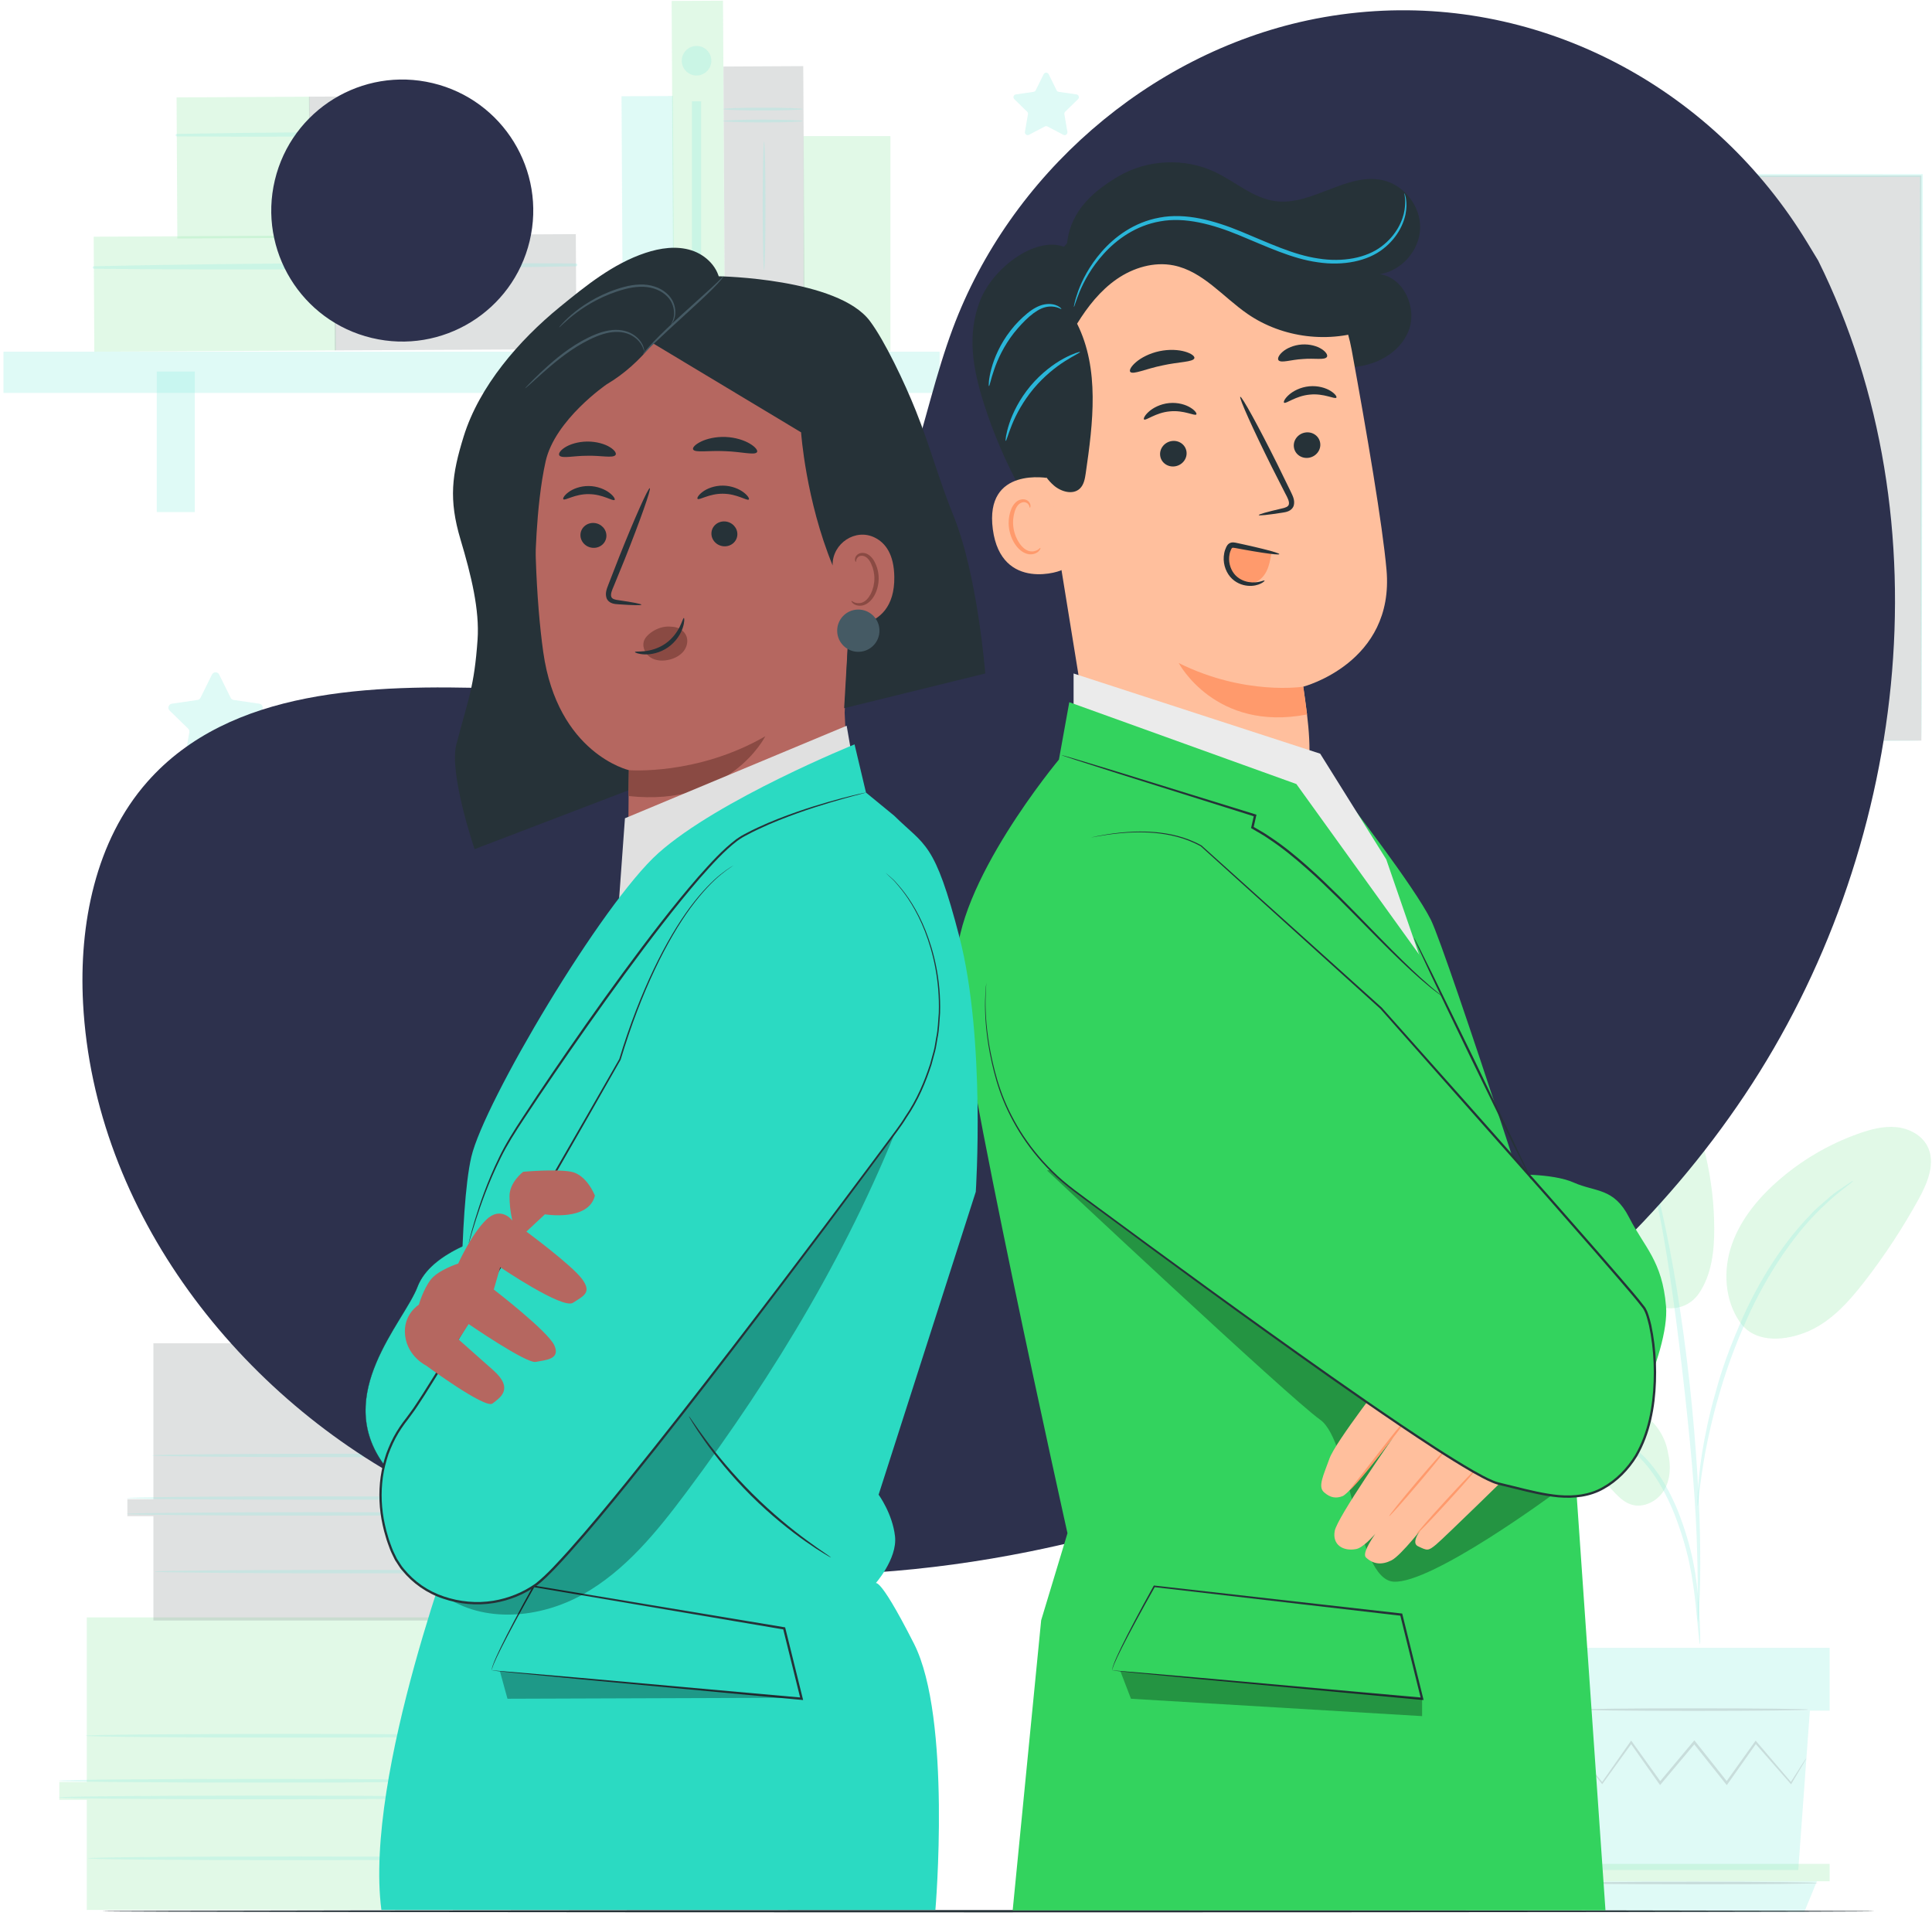 <svg width="475" height="471" viewBox="0 0 475 471" fill="none" xmlns="http://www.w3.org/2000/svg">
<g opacity="0.5">
<path d="M91.143 213.545L95.217 221.802C95.425 222.223 95.828 222.516 96.293 222.584L105.404 223.909C106.577 224.079 107.044 225.519 106.196 226.346L99.604 232.772C99.267 233.1 99.113 233.574 99.193 234.037L100.749 243.111C100.949 244.278 99.724 245.169 98.676 244.618L90.527 240.334C90.111 240.115 89.613 240.115 89.197 240.334L81.048 244.618C80 245.169 78.774 244.279 78.975 243.111L80.531 234.037C80.61 233.574 80.457 233.1 80.12 232.772L73.527 226.346C72.679 225.519 73.147 224.079 74.319 223.909L83.431 222.584C83.896 222.517 84.299 222.224 84.507 221.802L88.581 213.545C89.105 212.483 90.619 212.483 91.143 213.545Z" fill="#2BDAC2" fill-opacity="0.3"/>
<path d="M53.886 165.823L56.705 171.534C56.849 171.826 57.128 172.028 57.45 172.075L63.753 172.992C64.564 173.109 64.888 174.106 64.301 174.678L59.74 179.124C59.507 179.351 59.4 179.679 59.455 180L60.532 186.277C60.671 187.085 59.823 187.701 59.098 187.319L53.46 184.356C53.172 184.204 52.828 184.204 52.541 184.356L46.903 187.319C46.178 187.701 45.33 187.085 45.469 186.277L46.546 180C46.601 179.679 46.494 179.352 46.262 179.124L41.701 174.678C41.114 174.106 41.438 173.109 42.249 172.992L48.552 172.075C48.874 172.028 49.153 171.827 49.297 171.534L52.116 165.823C52.476 165.088 53.523 165.088 53.886 165.823Z" fill="#2BDAC2" fill-opacity="0.3"/>
<path d="M257.825 18.244L259.778 22.201C259.878 22.404 260.071 22.544 260.294 22.577L264.662 23.211C265.224 23.293 265.449 23.983 265.042 24.38L261.882 27.461C261.72 27.618 261.646 27.845 261.685 28.067L262.43 32.417C262.526 32.977 261.939 33.404 261.436 33.14L257.529 31.086C257.329 30.982 257.091 30.982 256.891 31.086L252.984 33.14C252.481 33.404 251.894 32.977 251.989 32.417L252.735 28.067C252.774 27.845 252.7 27.618 252.538 27.461L249.378 24.38C248.971 23.983 249.195 23.293 249.757 23.211L254.125 22.577C254.349 22.545 254.541 22.404 254.641 22.201L256.595 18.244C256.848 17.734 257.574 17.734 257.825 18.244Z" fill="#2BDAC2" fill-opacity="0.3"/>
<path d="M428.374 222.293L430.328 226.25C430.428 226.453 430.62 226.593 430.844 226.626L435.212 227.26C435.774 227.342 435.998 228.032 435.591 228.428L432.431 231.51C432.269 231.667 432.196 231.893 432.234 232.116L432.98 236.466C433.076 237.026 432.488 237.453 431.986 237.189L428.078 235.135C427.879 235.031 427.641 235.031 427.44 235.135L423.533 237.189C423.031 237.453 422.443 237.026 422.539 236.466L423.285 232.116C423.323 231.893 423.249 231.667 423.088 231.51L419.927 228.428C419.52 228.032 419.745 227.342 420.307 227.26L424.675 226.626C424.898 226.594 425.091 226.453 425.191 226.25L427.144 222.293C427.396 221.783 428.122 221.783 428.374 222.293Z" fill="#2BDAC2" fill-opacity="0.3"/>
<path d="M383.213 204.061L386.435 210.591C386.6 210.924 386.918 211.155 387.286 211.209L394.491 212.256C395.418 212.392 395.788 213.53 395.117 214.185L389.903 219.267C389.637 219.526 389.515 219.9 389.578 220.266L390.809 227.443C390.968 228.366 389.999 229.07 389.169 228.634L382.724 225.246C382.395 225.073 382.002 225.073 381.673 225.246L375.228 228.634C374.398 229.07 373.429 228.366 373.588 227.443L374.819 220.266C374.881 219.9 374.76 219.526 374.493 219.267L369.279 214.185C368.608 213.531 368.979 212.392 369.905 212.256L377.11 211.209C377.478 211.155 377.796 210.924 377.961 210.591L381.183 204.061C381.6 203.222 382.798 203.222 383.213 204.061Z" fill="#2BDAC2" fill-opacity="0.3"/>
<path d="M54.722 283.84L57.046 288.55C57.165 288.791 57.395 288.957 57.66 288.997L62.858 289.752C63.526 289.849 63.794 290.671 63.31 291.143L59.549 294.809C59.356 294.996 59.269 295.266 59.314 295.531L60.202 300.707C60.316 301.373 59.617 301.881 59.02 301.566L54.371 299.122C54.133 298.997 53.85 298.997 53.612 299.122L48.963 301.566C48.365 301.881 47.666 301.373 47.781 300.707L48.669 295.531C48.714 295.266 48.626 294.996 48.434 294.809L44.673 291.143C44.189 290.671 44.457 289.849 45.126 289.752L50.323 288.997C50.588 288.958 50.818 288.791 50.937 288.55L53.261 283.84C53.559 283.234 54.423 283.234 54.722 283.84Z" fill="#2BDAC2" fill-opacity="0.3"/>
<path d="M165.437 23.598L152.81 23.666L153.149 86.494L165.776 86.426L165.437 23.598Z" fill="#2BDAC2" fill-opacity="0.3"/>
<path d="M76.114 23.775L43.416 23.948L43.6 58.635L76.297 58.461L76.114 23.775Z" fill="#33D35E" fill-opacity="0.3"/>
<path d="M108.663 23.588L75.965 23.765L76.152 58.45L108.85 58.273L108.663 23.588Z" fill="#263238" fill-opacity="0.3"/>
<path d="M43.469 33.523C65.198 33.702 86.981 33.575 108.709 33.222C109.155 33.216 109.153 32.531 108.704 32.528C86.975 32.408 65.191 32.515 43.466 32.928C43.083 32.934 43.085 33.519 43.469 33.523Z" fill="#2BDAC2" fill-opacity="0.3"/>
<path d="M82.443 57.872L23.037 58.192L23.189 86.459L82.596 86.138L82.443 57.872Z" fill="#33D35E" fill-opacity="0.3"/>
<path d="M141.569 57.552L82.162 57.873L82.315 86.139L141.722 85.818L141.569 57.552Z" fill="#263238" fill-opacity="0.3"/>
<path d="M23.074 66.054C62.538 66.501 102.142 66.1 141.604 65.469C142.052 65.461 142.049 64.776 141.601 64.774C102.133 64.565 62.529 64.589 23.07 65.458C22.688 65.468 22.69 66.051 23.074 66.054Z" fill="#2BDAC2" fill-opacity="0.3"/>
<path d="M231.017 86.459H0.858V96.586H231.017V86.459Z" fill="#2BDAC2" fill-opacity="0.3"/>
<path d="M47.883 91.328H38.54V125.881H47.883V91.328Z" fill="#2BDAC2" fill-opacity="0.3"/>
<path d="M187.359 91.328H178.015V125.881H187.359V91.328Z" fill="#2BDAC2" fill-opacity="0.3"/>
<path d="M177.757 0.168L165.13 0.236L165.596 86.648L178.223 86.579L177.757 0.168Z" fill="#33D35E" fill-opacity="0.3"/>
<path d="M197.487 16.254L177.867 16.36L178.245 86.387L197.865 86.281L197.487 16.254Z" fill="#263238" fill-opacity="0.3"/>
<path d="M197.349 29.752C197.349 29.94 192.957 30.092 187.54 30.092C182.122 30.092 177.73 29.94 177.73 29.752C177.73 29.564 182.122 29.412 187.54 29.412C192.957 29.412 197.349 29.565 197.349 29.752Z" fill="#2BDAC2" fill-opacity="0.3"/>
<path d="M197.349 26.811C197.349 26.998 192.957 27.151 187.54 27.151C182.122 27.151 177.73 26.999 177.73 26.811C177.73 26.622 182.122 26.471 187.54 26.471C192.957 26.471 197.349 26.622 197.349 26.811Z" fill="#2BDAC2" fill-opacity="0.3"/>
<path d="M197.349 75.752C197.349 75.94 192.957 76.092 187.54 76.092C182.122 76.092 177.73 75.94 177.73 75.752C177.73 75.564 182.122 75.412 187.54 75.412C192.957 75.412 197.349 75.564 197.349 75.752Z" fill="#2BDAC2" fill-opacity="0.3"/>
<path d="M197.349 72.809C197.349 72.997 192.957 73.149 187.54 73.149C182.122 73.149 177.73 72.997 177.73 72.809C177.73 72.621 182.122 72.469 187.54 72.469C192.957 72.469 197.349 72.622 197.349 72.809Z" fill="#2BDAC2" fill-opacity="0.3"/>
<path d="M187.855 66.391C187.667 66.391 187.515 59.325 187.515 50.612C187.515 41.896 187.667 34.833 187.855 34.833C188.043 34.833 188.195 41.896 188.195 50.612C188.195 59.327 188.043 66.391 187.855 66.391Z" fill="#2BDAC2" fill-opacity="0.3"/>
<path d="M218.917 33.458H197.561V86.314H218.917V33.458Z" fill="#33D35E" fill-opacity="0.3"/>
<path d="M174.883 14.929C174.883 16.934 173.258 18.558 171.254 18.558C169.249 18.558 167.625 16.934 167.625 14.929C167.625 12.925 169.249 11.3 171.254 11.3C173.258 11.3 174.883 12.924 174.883 14.929Z" fill="#2BDAC2" fill-opacity="0.3"/>
<path d="M172.374 24.91H170.132V76.314H172.374V24.91Z" fill="#2BDAC2" fill-opacity="0.3"/>
<path d="M472.379 43.149H317.124V182.049H472.379V43.149Z" fill="#263238" fill-opacity="0.3"/>
<path d="M472.379 182.048C472.379 182.048 472.352 181.157 472.339 179.47C472.33 177.766 472.316 175.273 472.298 172.027C472.277 165.505 472.247 155.974 472.207 143.832C472.163 119.563 472.101 84.884 472.026 43.148L472.378 43.5C427.666 43.518 374.305 43.539 317.137 43.562H317.122L317.537 43.148C317.52 93.682 317.502 141.233 317.488 182.047L317.122 181.682C363.438 181.758 402.203 181.821 429.414 181.867C443.027 181.908 453.746 181.94 461.085 181.962C464.741 181.981 467.55 181.995 469.469 182.005C470.409 182.014 471.127 182.022 471.632 182.026C472.12 182.035 472.379 182.048 472.379 182.048C472.379 182.048 472.149 182.062 471.675 182.069C471.179 182.073 470.475 182.081 469.552 182.09C467.649 182.1 464.863 182.114 461.239 182.133C453.918 182.155 443.229 182.188 429.65 182.23C402.382 182.274 363.537 182.337 317.125 182.414L316.759 182.415V182.049C316.744 141.235 316.728 93.683 316.71 43.15V42.735H317.125H317.139C374.307 42.758 427.667 42.78 472.38 42.798H472.733V43.15C472.658 84.978 472.595 119.734 472.551 144.057C472.512 156.165 472.481 165.67 472.46 172.173C472.442 175.39 472.429 177.859 472.419 179.548C472.404 181.21 472.379 182.048 472.379 182.048Z" fill="#2BDAC2" fill-opacity="0.3"/>
<path d="M376.653 67.828C376.653 68.057 368.481 68.243 358.403 68.243C348.322 68.243 340.151 68.057 340.151 67.828C340.151 67.6 348.321 67.414 358.403 67.414C368.481 67.414 376.653 67.6 376.653 67.828Z" fill="#2BDAC2" fill-opacity="0.3"/>
<path d="M442.438 78.257C442.438 78.487 419.988 78.672 392.301 78.672C364.604 78.672 342.158 78.486 342.158 78.257C342.158 78.029 364.604 77.843 392.301 77.843C419.988 77.843 442.438 78.029 442.438 78.257Z" fill="#2BDAC2" fill-opacity="0.3"/>
<path d="M346.96 95.924H340.419V102.464H346.96V95.924Z" fill="#2BDAC2" fill-opacity="0.3"/>
<path d="M363.061 95.924H356.52V102.464H363.061V95.924Z" fill="#2BDAC2" fill-opacity="0.3"/>
<path d="M379.458 95.627H372.918V102.167H379.458V95.627Z" fill="#2BDAC2" fill-opacity="0.3"/>
<path d="M395.262 95.924H388.721V102.464H395.262V95.924Z" fill="#2BDAC2" fill-opacity="0.3"/>
<path d="M411.362 95.924H404.821V102.464H411.362V95.924Z" fill="#2BDAC2" fill-opacity="0.3"/>
<path d="M427.462 95.924H420.922V102.464H427.462V95.924Z" fill="#2BDAC2" fill-opacity="0.3"/>
<path d="M443.563 95.924H437.022V102.464H443.563V95.924Z" fill="#33D35E" fill-opacity="0.3"/>
<path d="M346.96 109.83H340.419V116.37H346.96V109.83Z" fill="#33D35E" fill-opacity="0.3"/>
<path d="M363.061 109.83H356.52V116.37H363.061V109.83Z" fill="#2BDAC2" fill-opacity="0.3"/>
<path d="M379.161 109.83H372.621V116.37H379.161V109.83Z" fill="#33D35E" fill-opacity="0.3"/>
<path d="M395.262 109.83H388.721V116.37H395.262V109.83Z" fill="#2BDAC2" fill-opacity="0.3"/>
<path d="M411.362 109.83H404.821V116.37H411.362V109.83Z" fill="#2BDAC2" fill-opacity="0.3"/>
<path d="M427.759 109.532H421.219V116.072H427.759V109.532Z" fill="#2BDAC2" fill-opacity="0.3"/>
<path d="M443.563 109.83H437.022V116.37H443.563V109.83Z" fill="#2BDAC2" fill-opacity="0.3"/>
<path d="M346.96 123.735H340.419V130.275H346.96V123.735Z" fill="#2BDAC2" fill-opacity="0.3"/>
<path d="M363.358 123.438H356.817V129.978H363.358V123.438Z" fill="#2BDAC2" fill-opacity="0.3"/>
<path d="M379.161 123.735H372.621V130.275H379.161V123.735Z" fill="#2BDAC2" fill-opacity="0.3"/>
<path d="M395.262 123.735H388.721V130.275H395.262V123.735Z" fill="#33D35E" fill-opacity="0.3"/>
<path d="M411.362 123.735H404.821V130.275H411.362V123.735Z" fill="#2BDAC2" fill-opacity="0.3"/>
<path d="M427.462 123.735H420.922V130.275H427.462V123.735Z" fill="#2BDAC2" fill-opacity="0.3"/>
<path d="M443.563 123.735H437.022V130.275H443.563V123.735Z" fill="#2BDAC2" fill-opacity="0.3"/>
<path d="M346.96 137.64H340.419V144.18H346.96V137.64Z" fill="#2BDAC2" fill-opacity="0.3"/>
<path d="M363.061 137.64H356.52V144.18H363.061V137.64Z" fill="#2BDAC2" fill-opacity="0.3"/>
<path d="M379.161 137.64H372.621V144.18H379.161V137.64Z" fill="#2BDAC2" fill-opacity="0.3"/>
<path d="M395.558 137.343H389.017V143.883H395.558V137.343Z" fill="#2BDAC2" fill-opacity="0.3"/>
<path d="M411.362 137.64H404.821V144.18H411.362V137.64Z" fill="#2BDAC2" fill-opacity="0.3"/>
<path d="M427.462 137.64H420.922V144.18H427.462V137.64Z" fill="#33D35E" fill-opacity="0.3"/>
<path d="M443.563 137.64H437.022V144.18H443.563V137.64Z" fill="#2BDAC2" fill-opacity="0.3"/>
<path d="M346.96 151.545H340.419V158.086H346.96V151.545Z" fill="#2BDAC2" fill-opacity="0.3"/>
<path d="M363.061 151.545H356.52V158.086H363.061V151.545Z" fill="#33D35E" fill-opacity="0.3"/>
<path d="M379.161 151.545H372.621V158.086H379.161V151.545Z" fill="#2BDAC2" fill-opacity="0.3"/>
<path d="M395.262 151.545H388.721V158.086H395.262V151.545Z" fill="#2BDAC2" fill-opacity="0.3"/>
<path d="M411.362 151.545H404.821V158.086H411.362V151.545Z" fill="#2BDAC2" fill-opacity="0.3"/>
<path d="M427.759 151.248H421.219V157.789H427.759V151.248Z" fill="#2BDAC2" fill-opacity="0.3"/>
<path d="M443.563 151.545H437.022V158.086H443.563V151.545Z" fill="#2BDAC2" fill-opacity="0.3"/>
<path d="M21.339 397.613C21.339 398.344 21.339 438.058 21.339 438.058H14.586V442.448H21.339V469.516H147.565V444.886H138.215V439.522H147.565V431.474H151.721V427.815H146.786V397.613H21.339Z" fill="#33D35E" fill-opacity="0.3"/>
<path d="M114.046 397.73V469.067H147.566V444.435H138.216V439.521L147.566 439.688V431.64L151.802 431.646L151.722 427.487L146.786 427.364V397.613L114.046 397.73Z" fill="#2BDAC2" fill-opacity="0.3"/>
<path d="M116.434 441.867C116.434 442.114 93.593 442.315 65.424 442.315C37.245 442.315 14.408 442.114 14.408 441.867C14.408 441.619 37.244 441.418 65.424 441.418C93.593 441.418 116.434 441.619 116.434 441.867Z" fill="#2BDAC2" fill-opacity="0.3"/>
<path d="M116.434 437.758C116.434 438.006 93.593 438.207 65.424 438.207C37.245 438.207 14.408 438.007 14.408 437.758C14.408 437.511 37.244 437.311 65.424 437.311C93.593 437.311 116.434 437.511 116.434 437.758Z" fill="#2BDAC2" fill-opacity="0.3"/>
<path d="M122.987 426.701C122.987 426.949 100.146 427.149 71.976 427.149C43.797 427.149 20.962 426.949 20.962 426.701C20.962 426.454 43.798 426.253 71.976 426.253C100.145 426.253 122.987 426.454 122.987 426.701Z" fill="#2BDAC2" fill-opacity="0.3"/>
<path d="M123.617 456.831C123.617 457.079 100.776 457.28 72.607 457.28C44.427 457.28 21.591 457.08 21.591 456.831C21.591 456.584 44.427 456.384 72.607 456.384C100.776 456.384 123.617 456.585 123.617 456.831Z" fill="#2BDAC2" fill-opacity="0.3"/>
<path d="M37.717 330.224C37.717 330.917 37.717 368.554 37.717 368.554H31.317V372.714H37.717V398.368H157.345V375.025H148.484V369.941H157.345V362.315H161.283V358.848H156.607V330.225L37.717 330.224Z" fill="#263238" fill-opacity="0.3"/>
<path d="M125.577 330.335V397.942H157.345V374.599H148.484V369.94L157.345 370.099V362.471L161.36 362.477L161.283 358.535L156.607 358.42V330.224L125.577 330.335Z" fill="#2BDAC2" fill-opacity="0.3"/>
<path d="M127.841 372.163C127.841 372.398 106.194 372.588 79.497 372.588C52.791 372.588 31.149 372.398 31.149 372.163C31.149 371.929 52.791 371.739 79.497 371.739C106.193 371.739 127.841 371.929 127.841 372.163Z" fill="#2BDAC2" fill-opacity="0.3"/>
<path d="M127.841 368.27C127.841 368.506 106.194 368.695 79.497 368.695C52.791 368.695 31.149 368.505 31.149 368.27C31.149 368.036 52.791 367.846 79.497 367.846C106.193 367.846 127.841 368.036 127.841 368.27Z" fill="#2BDAC2" fill-opacity="0.3"/>
<path d="M134.051 357.792C134.051 358.027 112.404 358.216 85.707 358.216C59.001 358.216 37.358 358.026 37.358 357.792C37.358 357.557 59.001 357.367 85.707 357.367C112.404 357.366 134.051 357.556 134.051 357.792Z" fill="#2BDAC2" fill-opacity="0.3"/>
<path d="M134.648 386.347C134.648 386.582 113.001 386.771 86.304 386.771C59.598 386.771 37.956 386.581 37.956 386.347C37.956 386.112 59.598 385.922 86.304 385.922C113.001 385.922 134.648 386.112 134.648 386.347Z" fill="#2BDAC2" fill-opacity="0.3"/>
<path d="M402.694 346.921C396.151 343.546 388.446 343.107 381.182 344.308C377.279 344.952 373.211 346.121 370.556 349.052C367.901 351.984 367.398 357.142 370.446 359.661C372.261 361.16 374.792 361.388 377.146 361.36C382.832 361.294 389.142 360.292 393.685 363.714C396.276 365.665 398.002 368.912 401.101 369.871C404.132 370.81 407.553 369.02 409.162 366.285C410.769 363.549 410.823 360.128 410.073 357.045C410.073 357.045 409.285 350.322 402.694 346.921Z" fill="#33D35E" fill-opacity="0.3"/>
<path d="M417.683 317.984C413.682 323.698 405.907 321.806 402.301 318.318C398.695 314.83 397.171 309.776 395.784 304.954C392.615 293.94 389.42 282.386 391.776 271.169C392.481 267.815 393.734 264.471 396.091 261.984C398.447 259.496 402.071 258.016 405.384 258.892C409.304 259.928 411.742 263.767 413.502 267.421C418.679 278.158 421.42 290.062 421.461 301.983C421.48 307.549 420.824 313.388 417.683 317.984Z" fill="#33D35E" fill-opacity="0.3"/>
<path d="M428.67 326.182C424.326 321.026 423.502 313.507 425.435 307.049C427.368 300.589 431.735 295.096 436.767 290.609C442.667 285.35 449.604 281.257 457.061 278.636C459.996 277.604 463.091 276.79 466.188 277.085C469.284 277.379 472.403 278.963 473.847 281.718C475.982 285.791 473.935 290.731 471.721 294.763C467.819 301.864 463.357 308.658 458.392 315.06C454.397 320.21 449.821 325.291 443.732 327.619C437.644 329.946 431.319 329.672 428.091 325.449" fill="#33D35E" fill-opacity="0.3"/>
<path d="M417.955 404.182C417.88 404.186 417.758 403.261 417.593 401.586C417.409 399.696 417.178 397.323 416.903 394.5C416.573 391.518 416.138 387.97 415.309 384.106C414.483 380.251 413.192 376.075 411.532 371.839C409.813 367.628 407.717 363.8 405.268 360.739C402.835 357.664 400.007 355.439 397.348 354.154C394.698 352.845 392.321 352.314 390.678 352.077C389.022 351.907 388.093 351.777 388.093 351.703C388.092 351.629 389.022 351.617 390.724 351.662C392.411 351.775 394.886 352.202 397.679 353.472C400.48 354.715 403.481 356.974 406.033 360.114C408.605 363.239 410.777 367.15 412.526 371.437C414.215 375.748 415.489 379.968 416.277 383.906C417.064 387.837 417.424 391.424 417.659 394.43C417.883 397.44 417.969 399.876 418.01 401.561C418.046 403.244 418.028 404.177 417.955 404.182Z" fill="#2BDAC2" fill-opacity="0.3"/>
<path d="M417.466 398.729C417.43 398.727 417.407 398.312 417.397 397.524C417.399 396.618 417.403 395.478 417.406 394.078C417.415 391.089 417.413 386.761 417.253 381.419C416.989 370.732 416.068 359.232 414.292 343.018C412.609 327.772 410.351 310.027 407.967 298.492C407.455 295.868 406.941 293.507 406.457 291.44C405.995 289.367 405.6 287.581 405.219 286.135C404.892 284.775 404.626 283.666 404.414 282.787C404.241 282.018 404.167 281.609 404.203 281.598C404.238 281.588 404.382 281.976 404.622 282.728C404.885 283.594 405.216 284.688 405.622 286.029C406.066 287.461 406.52 289.236 407.04 291.3C407.581 293.359 408.148 295.714 408.708 298.334C411.067 308.788 413.564 323.397 415.358 339.65C417.139 355.899 417.941 370.692 418.012 381.405C418.076 386.762 417.961 391.097 417.825 394.089C417.739 395.489 417.67 396.628 417.615 397.532C417.552 398.319 417.503 398.73 417.466 398.729Z" fill="#2BDAC2" fill-opacity="0.3"/>
<path d="M417.395 370.195C417.32 370.193 417.333 368.914 417.42 366.596C417.552 364.283 417.87 360.94 418.523 356.846C419.213 352.76 420.178 347.909 421.694 342.639C422.351 340.229 423.895 334.456 427.635 325.829C432.563 314.139 439.258 304.582 445.081 298.663C446.447 297.093 447.968 295.958 449.185 294.849C449.815 294.316 450.371 293.785 450.938 293.365C451.508 292.972 452.038 292.607 452.531 292.267C454.449 290.956 455.521 290.265 455.561 290.328C455.733 290.561 451.267 293.189 445.629 299.188C440.013 305.173 433.506 314.665 428.618 326.256C425.893 332.542 423.992 338.15 422.644 342.912C421.087 348.131 420.052 352.933 419.269 356.978C418.527 361.031 418.096 364.341 417.836 366.632C417.622 368.926 417.469 370.197 417.395 370.195Z" fill="#2BDAC2" fill-opacity="0.3"/>
<path d="M444.974 420.529L442.115 459.7H391.794L388.934 420.529H444.974Z" fill="#2BDAC2" fill-opacity="0.3"/>
<path d="M449.835 405.089H382.93V420.529H449.835V405.089Z" fill="#2BDAC2" fill-opacity="0.3"/>
<path d="M449.835 458.201V462.481H446.691H384.035V458.201H449.835Z" fill="#33D35E" fill-opacity="0.3"/>
<path d="M443.61 470.014L446.691 462.481H386.432L390.027 470.014H443.61Z" fill="#2BDAC2" fill-opacity="0.3"/>
<path d="M389.869 433.331C389.858 433.34 389.937 433.462 390.103 433.691C390.302 433.956 390.55 434.283 390.854 434.688C391.569 435.602 392.55 436.86 393.786 438.439L393.916 438.606L394.042 438.432C395.885 435.883 398.346 432.479 401.244 428.471H400.829C402.971 431.505 405.358 434.883 407.92 438.511L408.142 438.825L408.39 438.529C411.007 435.416 413.849 432.035 416.8 428.524L416.315 428.517C416.461 428.701 416.618 428.9 416.778 429.099C419.386 432.368 421.911 435.533 424.298 438.526L424.548 438.841L424.779 438.514C427.332 434.902 429.717 431.527 431.873 428.477L431.461 428.496C434.957 432.479 437.922 435.859 440.198 438.45L440.353 438.627L440.472 438.428C441.624 436.493 442.542 434.95 443.208 433.832C443.494 433.334 443.725 432.93 443.909 432.608C444.063 432.329 444.137 432.18 444.124 432.171C444.111 432.164 444.011 432.296 443.831 432.56C443.627 432.869 443.372 433.257 443.055 433.738C442.356 434.836 441.392 436.35 440.183 438.25L440.457 438.228C438.217 435.605 435.3 432.185 431.86 428.152L431.643 427.898L431.448 428.172C429.272 431.209 426.865 434.568 424.29 438.164L424.772 438.151C422.39 435.154 419.872 431.984 417.271 428.711C417.112 428.512 416.954 428.313 416.808 428.129L416.569 427.829L416.323 428.122C413.38 431.64 410.546 435.027 407.936 438.147L408.407 438.165C405.82 434.556 403.41 431.194 401.246 428.176L401.036 427.884L400.831 428.176C397.994 432.228 395.585 435.669 393.781 438.246L394.038 438.238C392.753 436.698 391.732 435.474 390.988 434.582C390.657 434.199 390.389 433.887 390.172 433.637C389.982 433.425 389.88 433.322 389.869 433.331Z" fill="#263238" fill-opacity="0.3"/>
<path d="M388.234 420.271C388.234 420.443 400.843 420.584 416.393 420.584C431.949 420.584 444.555 420.443 444.555 420.271C444.555 420.098 431.949 419.957 416.393 419.957C400.843 419.957 388.234 420.098 388.234 420.271Z" fill="#263238" fill-opacity="0.3"/>
<path d="M385.692 462.903C385.692 463.076 399.396 463.217 416.296 463.217C433.202 463.217 446.902 463.076 446.902 462.903C446.902 462.731 433.202 462.59 416.296 462.59C399.395 462.59 385.692 462.729 385.692 462.903Z" fill="#263238" fill-opacity="0.3"/>
</g>
<path d="M447.009 64.043L444.332 59.632C421.764 22.444 380.962 0.025 337.943 2.746C332.413 3.096 326.907 3.845 321.475 5.007C282.362 13.38 248.329 42.957 234.222 80.838C225.926 103.116 223.608 128.766 207.864 146.45C187.374 169.464 152.588 170.187 122.003 169.233C91.419 168.279 56.609 169.092 36.22 192.198C23.45 206.667 19.391 227.245 20.422 246.623C23.147 297.929 58.898 343.803 104.364 366.605C149.829 389.407 203.359 391.449 253.119 381.419C322.826 367.367 389.116 328.778 428.962 269.177C468.806 209.573 478.889 128.372 447.009 64.043Z" fill="#2D314D"/>
<path d="M130.22 59.253C134.358 41.955 123.691 24.578 106.393 20.439C89.096 16.301 71.718 26.968 67.579 44.266C63.441 61.564 74.108 78.941 91.406 83.08C108.704 87.218 126.081 76.551 130.22 59.253Z" fill="#2D314D"/>
<path d="M460.871 469.833C460.871 469.992 363.319 470.119 243.01 470.119C122.66 470.119 25.129 469.991 25.129 469.833C25.129 469.675 122.659 469.547 243.01 469.547C363.319 469.547 460.871 469.675 460.871 469.833Z" fill="#263238"/>
<path d="M262.243 60.953C262.712 52.687 267.795 47.603 274.918 43.382C282.04 39.161 291.276 38.742 298.751 42.302C303.751 44.682 308.127 48.747 313.619 49.455C322.662 50.622 331.222 42.242 340.097 44.335C345.351 45.573 349.354 50.829 349.151 56.222C348.95 61.616 344.565 66.558 339.235 67.4C345.157 68.258 348.509 75.749 346.32 81.319C344.13 86.888 337.915 90.119 331.932 90.249C325.949 90.378 320.199 87.936 315.024 84.933C309.848 81.929 305.017 78.317 299.619 75.734C294.222 73.151 288.012 71.642 282.229 73.181C274.401 75.264 268.853 82.656 266.812 90.496C264.769 98.336 265.65 106.617 266.866 114.627C268.082 122.637 269.626 130.715 268.864 138.781C268.774 139.728 268.564 140.811 267.731 141.271C266.528 141.934 265.15 140.799 264.264 139.749C254.261 127.889 246.619 114.047 241.915 99.263C239.183 90.677 237.677 82.319 240.956 73.927C244.235 65.535 255.287 57.542 262.243 60.953Z" fill="#263238"/>
<path d="M254.617 100.9L267.854 182.562C270.325 197.811 280.235 212.546 304.167 207.538C324.603 201.628 323.085 186.928 320.421 168.803C320.421 168.803 342.901 162.955 340.888 140.095C339.915 129.048 336.058 106.456 332.331 86.058C328.329 64.151 308.151 49.005 285.994 51.233L283.79 51.454C260.176 55.23 250.189 77.397 254.617 100.9Z" fill="#FFBF9D"/>
<path d="M320.421 168.803C320.421 168.803 306.115 171.094 289.808 163.003C289.808 163.003 298.773 179.987 321.35 175.639L320.421 168.803Z" fill="#FF9A6C"/>
<path d="M324.586 108.928C324.82 110.644 323.561 112.256 321.772 112.534C319.988 112.81 318.35 111.648 318.116 109.932C317.882 108.216 319.141 106.601 320.925 106.324C322.713 106.046 324.352 107.212 324.586 108.928Z" fill="#263238"/>
<path d="M328.553 97.756C328.191 98.222 325.538 96.642 322.029 97.005C318.52 97.316 316.126 99.38 315.702 98.989C315.496 98.818 315.83 98.008 316.87 97.08C317.891 96.156 319.694 95.176 321.881 94.966C324.068 94.758 325.987 95.377 327.127 96.095C328.291 96.815 328.733 97.546 328.553 97.756Z" fill="#263238"/>
<path d="M291.711 111.03C291.946 112.746 290.685 114.358 288.899 114.636C287.116 114.913 285.477 113.75 285.242 112.034C285.008 110.318 286.269 108.703 288.053 108.427C289.839 108.148 291.478 109.314 291.711 111.03Z" fill="#263238"/>
<path d="M294.129 101.879C293.767 102.345 291.11 100.766 287.604 101.128C284.096 101.439 281.702 103.503 281.277 103.111C281.071 102.939 281.402 102.132 282.446 101.202C283.468 100.277 285.271 99.298 287.457 99.087C289.644 98.88 291.563 99.5 292.704 100.217C293.863 100.936 294.308 101.669 294.129 101.879Z" fill="#263238"/>
<path d="M309.48 126.62C309.444 126.422 311.586 125.826 315.076 125.019C315.962 124.836 316.793 124.573 316.882 123.946C317.028 123.277 316.556 122.349 316.017 121.35C314.957 119.267 313.847 117.083 312.681 114.794C308.025 105.451 304.559 97.731 304.936 97.547C305.314 97.362 309.395 104.787 314.05 114.131C315.178 116.437 316.254 118.635 317.28 120.738C317.721 121.723 318.421 122.82 318.098 124.209C317.925 124.902 317.316 125.455 316.758 125.666C316.201 125.9 315.697 125.96 315.257 126.032C311.717 126.581 309.513 126.818 309.48 126.62Z" fill="#263238"/>
<path d="M293.653 88.037C293.402 89.025 289.854 88.925 285.787 89.836C281.701 90.664 278.503 92.203 277.871 91.403C277.586 91.017 278.075 90.062 279.324 89.002C280.562 87.946 282.597 86.856 285.041 86.334C287.485 85.816 289.788 85.98 291.347 86.439C292.92 86.897 293.755 87.569 293.653 88.037Z" fill="#263238"/>
<path d="M326.242 87.732C325.705 88.591 323.205 88.007 320.294 88.26C317.375 88.41 314.98 89.335 314.33 88.558C314.04 88.178 314.347 87.341 315.347 86.479C316.332 85.621 318.042 84.829 320.045 84.688C322.05 84.551 323.852 85.098 324.946 85.813C326.056 86.528 326.476 87.315 326.242 87.732Z" fill="#263238"/>
<path d="M258.182 117.619C257.776 117.489 242.027 114.556 244.096 130.116C246.164 145.676 261.358 140.39 261.326 139.94C261.293 139.49 258.182 117.619 258.182 117.619Z" fill="#FFBF9D"/>
<path d="M255.79 134.676C255.714 134.636 255.543 134.903 255.113 135.174C254.694 135.438 253.944 135.681 253.093 135.485C251.369 135.1 249.638 132.673 249.19 129.88C248.962 128.469 249.08 127.081 249.433 125.898C249.758 124.697 250.387 123.804 251.195 123.547C251.993 123.247 252.645 123.664 252.894 124.077C253.16 124.484 253.103 124.807 253.188 124.824C253.237 124.857 253.488 124.519 253.276 123.892C253.171 123.592 252.94 123.248 252.535 122.999C252.121 122.745 251.552 122.663 250.983 122.802C249.794 123.045 248.861 124.291 248.472 125.59C248.017 126.904 247.852 128.468 248.108 130.053C248.625 133.175 250.62 135.895 252.955 136.247C254.088 136.387 254.957 135.936 255.38 135.506C255.812 135.056 255.847 134.697 255.79 134.676Z" fill="#FF9A6C"/>
<path d="M330.468 64.766C327.984 60.484 324.001 57.261 319.771 54.687C310.653 49.141 299.846 46.201 289.212 47.105C278.578 48.01 268.203 52.897 261.266 61.005C255.714 67.493 252.497 75.802 251.47 84.279C250.443 92.755 251.525 101.401 253.865 109.614C254.892 113.219 256.276 116.929 259.123 119.367C260.901 120.889 263.778 121.721 265.483 120.115C266.486 119.169 266.739 117.695 266.938 116.331C268.731 103.983 270.392 90.733 264.814 79.573C267.407 75.382 270.519 71.412 274.572 68.611C278.626 65.809 283.73 64.273 288.56 65.245C295.735 66.688 300.702 73.026 306.73 77.177C315.345 83.111 326.9 84.519 336.688 80.83L330.468 64.766Z" fill="#263238"/>
<path d="M312.568 136.101C312.318 137.566 312.058 139.054 311.402 140.389C310.747 141.723 309.627 142.906 308.187 143.278C306.654 143.677 304.969 143.072 303.836 141.966C302.701 140.86 302.072 139.315 301.817 137.752C301.587 136.339 301.879 134.532 303.236 134.076C303.802 133.886 304.419 133.99 305.005 134.097C307.65 134.575 310.297 135.054 312.943 135.533" fill="#FF9A6C"/>
<path d="M310.906 142.732C310.821 142.51 309.351 143.498 306.904 143.066C305.719 142.855 304.338 142.235 303.392 141.003C302.451 139.788 301.936 137.983 302.295 136.236C302.372 135.802 302.537 135.385 302.704 135.009C302.93 134.643 302.88 134.669 303.205 134.649C303.52 134.667 304.049 134.793 304.474 134.863C304.916 134.944 305.351 135.024 305.778 135.101C307.477 135.407 309.011 135.664 310.303 135.861C312.885 136.255 314.501 136.408 314.538 136.227C314.574 136.047 313.024 135.566 310.487 134.936C309.219 134.62 307.705 134.267 306.02 133.895C305.597 133.803 305.164 133.708 304.724 133.613C304.26 133.527 303.895 133.404 303.274 133.342C302.971 133.321 302.556 133.361 302.194 133.601C301.841 133.838 301.654 134.151 301.521 134.407C301.286 134.911 301.09 135.419 300.989 135.967C300.547 138.147 301.218 140.317 302.436 141.774C303.682 143.262 305.403 143.886 306.778 143.999C308.178 144.129 309.293 143.794 309.974 143.459C310.661 143.117 310.949 142.798 310.906 142.732Z" fill="#263238"/>
<path d="M345.311 47.513C345.345 47.504 345.45 47.853 345.619 48.537C345.727 49.225 345.89 50.268 345.721 51.606C345.467 54.238 343.931 58.169 340.076 61.165C336.248 64.202 330.195 65.424 323.959 64.471C317.639 63.607 311.327 60.571 304.721 57.852C298.147 55.132 291.345 53.298 285.271 54.412C279.201 55.441 274.493 58.934 271.399 62.349C268.255 65.804 266.496 69.235 265.47 71.632C264.474 74.059 264.128 75.482 264.026 75.455C263.991 75.446 264.058 75.087 264.219 74.409C264.355 73.722 264.671 72.743 265.1 71.486C266.026 69.013 267.712 65.469 270.862 61.867C273.961 58.312 278.77 54.62 285.109 53.487C291.457 52.276 298.476 54.167 305.103 56.909C311.762 59.654 317.974 62.658 324.095 63.543C330.15 64.517 335.954 63.402 339.642 60.592C343.376 57.805 344.967 54.081 345.329 51.555C345.721 48.967 345.177 47.527 345.311 47.513Z" fill="#2AB6D9"/>
<path d="M243.139 94.914C243.03 94.904 243.032 93.219 243.747 90.614C244.431 88.016 245.915 84.508 248.468 81.244C249.729 79.605 251.141 78.218 252.517 77.073C253.895 75.927 255.388 75.087 256.785 74.833C258.179 74.57 259.344 74.847 260.035 75.2C260.734 75.56 260.993 75.922 260.953 75.965C260.909 76.118 259.463 74.893 256.943 75.536C254.496 76.162 251.747 78.793 249.271 81.87C246.811 85.016 245.277 88.344 244.436 90.826C243.564 93.308 243.308 94.94 243.139 94.914Z" fill="#2AB6D9"/>
<path d="M247.264 108.384C247.156 108.367 247.297 106.683 248.147 104.1C248.988 101.524 250.671 98.093 253.338 94.892C256.018 91.698 259.098 89.435 261.484 88.152C263.875 86.857 265.507 86.421 265.544 86.524C265.608 86.682 264.087 87.352 261.85 88.771C259.611 90.181 256.713 92.455 254.118 95.545C251.537 98.644 249.813 101.899 248.82 104.352C247.822 106.805 247.43 108.421 247.264 108.384Z" fill="#2AB6D9"/>
<path d="M331.093 196.501C331.093 196.501 347.78 218.026 351.791 226.113C355.803 234.2 384.578 323.533 384.578 323.533L372.098 328.778L331.093 196.501Z" fill="#33D35E"/>
<path d="M263.951 176.352V165.563L324.582 185.276L340.827 211.275L353.345 247.584L318.247 194.838L263.951 176.352Z" fill="#EBEBEB"/>
<path d="M260.35 186.722C260.35 186.722 234.625 217.495 235.181 237.5C235.73 257.2 262.448 376.914 262.448 376.914L255.98 398.308L248.976 469.612H394.72L384.578 323.533C382.959 323.438 352.624 239.813 352.624 239.813L318.723 192.737L262.894 172.621L260.35 186.722Z" fill="#33D35E"/>
<path d="M371.413 288.74C371.413 288.74 381.607 288.337 386.93 290.713C392.253 293.089 396.757 291.901 400.522 299.266C404.288 306.632 408.684 309.958 409.611 321.126C410.537 332.294 398.475 358.152 390.511 361.787C382.548 365.42 371.413 288.74 371.413 288.74Z" fill="#33D35E"/>
<g opacity="0.3">
<path d="M257.4 287.725C257.4 287.725 316.986 343.656 324.568 349.004C332.15 354.353 333.27 388.18 342.608 388.822C351.946 389.463 382.2 367.087 382.2 367.087L292.559 282.642L257.4 287.725Z" fill="black"/>
</g>
<path d="M341.31 337.805C341.31 337.805 328.352 354.389 326.867 358.545C325.383 362.701 323.942 365.464 325.525 366.85C327.108 368.236 328.484 368.402 330.068 367.799C332.181 366.995 342.595 353.252 342.595 353.252C342.595 353.252 328.78 372.957 328.152 376.356C327.52 379.775 330.23 381.403 333.397 380.809C336.564 380.215 342.595 371.31 342.595 371.31C342.595 371.31 334.047 381.205 335.85 382.887C337.652 384.569 339.731 384.767 342.106 383.58C344.481 382.393 350.516 374.575 350.516 374.575C350.516 374.575 346.36 379.028 348.636 380.117C350.912 381.206 351.11 381.326 353.089 379.683C355.068 378.039 372.538 360.938 372.538 360.938L361.501 353.4L341.31 337.805Z" fill="#FFBF9D"/>
<path d="M346.624 347.937C346.687 347.991 345.885 349.032 344.591 350.715C343.192 352.538 341.456 354.798 339.537 357.297C337.551 359.862 335.693 362.141 334.292 363.744C332.893 365.348 331.968 366.286 331.912 366.236C331.849 366.181 332.665 365.151 333.981 363.485C335.394 361.675 337.147 359.43 339.085 356.946C341.069 354.384 342.896 352.082 344.277 350.461C345.654 348.839 346.567 347.888 346.624 347.937Z" fill="#FF9A6C"/>
<path d="M355.801 355.883C355.922 355.985 352.828 359.835 348.893 364.481C344.956 369.128 341.668 372.811 341.548 372.709C341.427 372.606 344.52 368.758 348.456 364.111C352.391 359.465 355.68 355.781 355.801 355.883Z" fill="#FF9A6C"/>
<path d="M363.161 360.862C363.277 360.968 360.036 364.699 355.92 369.193C351.804 373.689 348.374 377.245 348.257 377.138C348.14 377.032 351.381 373.302 355.497 368.806C359.613 364.312 363.044 360.755 363.161 360.862Z" fill="#FF9A6C"/>
<path d="M268.234 205.878C276.601 204.103 287.234 203.364 295.323 207.951L339.537 247.835C339.537 247.835 401.85 317.744 404.296 321.64C406.744 325.536 410.026 348.544 400.584 360.268C391.141 371.992 380.544 367.484 368.426 364.721C358.837 362.535 291.838 313.304 264.296 292.856C254.772 285.786 247.781 275.771 244.719 264.31C242.884 257.44 241.672 249.471 242.503 241.581" fill="#33D35E"/>
<path d="M242.503 241.581C242.503 241.581 242.487 241.972 242.43 242.729C242.376 243.487 242.319 244.618 242.3 246.1C242.283 249.061 242.5 253.452 243.598 258.978C244.161 261.734 244.882 264.789 246.017 268.016C247.14 271.247 248.746 274.622 250.839 278.021C252.954 281.402 255.594 284.796 258.841 287.95C262.042 291.161 266.026 293.86 270.062 296.878C286.292 308.834 305.645 323.037 327.437 338.378C332.89 342.206 338.5 346.098 344.28 349.999C350.07 353.882 355.994 357.848 362.254 361.476C363.83 362.353 365.416 363.259 367.079 363.949C367.897 364.311 368.752 364.515 369.664 364.724L372.349 365.376C375.926 366.262 379.531 367.18 383.231 367.529C386.902 367.845 390.762 367.439 394.023 365.562C397.286 363.76 400.027 360.946 402.003 357.721C405.179 352.222 406.349 345.835 406.561 339.644C406.675 336.534 406.557 333.429 406.18 330.379C405.993 328.853 405.743 327.341 405.424 325.852C405.042 324.397 404.732 322.858 403.941 321.641C402.132 319.264 400.097 316.972 398.162 314.69C396.196 312.42 394.245 310.167 392.31 307.932C388.412 303.485 384.58 299.11 380.819 294.818C365.689 277.724 351.71 261.932 339.367 247.987L339.384 248.005C321.11 231.47 306.042 217.836 295.231 208.054L295.256 208.072C291.333 205.867 287.332 205.096 283.932 204.766C280.506 204.467 277.594 204.632 275.269 204.844C272.94 205.07 271.184 205.367 270.008 205.566C269.43 205.672 268.991 205.753 268.683 205.809C268.386 205.862 268.235 205.881 268.235 205.881C268.235 205.881 268.826 205.733 269.996 205.494C271.169 205.271 272.923 204.951 275.255 204.702C277.585 204.467 280.506 204.278 283.952 204.557C287.373 204.867 291.409 205.621 295.392 207.834L295.404 207.841L295.416 207.852C306.257 217.601 321.366 231.188 339.691 247.668L339.7 247.676L339.709 247.686C352.107 261.581 366.129 277.335 381.229 294.46C384.995 298.75 388.83 303.123 392.732 307.568C394.669 309.803 396.623 312.056 398.591 314.326C400.541 316.626 402.536 318.859 404.418 321.335C404.656 321.642 404.79 322.036 404.978 322.385C405.132 322.748 405.24 323.119 405.372 323.486C405.623 324.223 405.787 324.979 405.979 325.729C406.304 327.241 406.557 328.77 406.746 330.311C407.128 333.394 407.248 336.524 407.134 339.666C406.919 345.917 405.748 352.385 402.497 358.019C400.46 361.337 397.684 364.19 394.301 366.067C390.925 368.008 386.921 368.425 383.185 368.1C379.419 367.743 375.79 366.815 372.216 365.929L369.537 365.278C368.662 365.079 367.724 364.855 366.868 364.476C365.152 363.762 363.567 362.854 361.978 361.968C355.691 358.32 349.769 354.35 343.977 350.458C338.195 346.55 332.587 342.65 327.136 338.814C305.354 323.445 286.024 309.208 269.824 297.208C265.804 294.186 261.808 291.463 258.588 288.214C255.329 285.029 252.683 281.605 250.568 278.193C248.476 274.766 246.875 271.365 245.761 268.111C244.635 264.858 243.927 261.792 243.381 259.025C242.311 253.476 242.131 249.069 242.186 246.102C242.258 243.127 242.503 241.581 242.503 241.581Z" fill="#263238"/>
<path d="M354.596 244.938C354.591 244.946 354.505 244.891 354.344 244.776C354.159 244.639 353.927 244.467 353.641 244.255C353.039 243.777 352.098 243.132 350.995 242.171C348.723 240.324 345.605 237.453 341.876 233.788C338.145 230.123 333.835 225.631 328.935 220.766C326.467 218.355 323.878 215.818 321.052 213.351C318.241 210.87 315.239 208.391 311.922 206.212C310.586 205.246 309.132 204.508 307.774 203.68L307.584 203.565L307.63 203.365C307.858 202.363 308.083 201.375 308.304 200.407L308.496 200.74C295.072 196.514 283.203 192.778 274.641 190.082C270.419 188.727 267.014 187.635 264.62 186.867C263.479 186.49 262.58 186.192 261.926 185.975C261.645 185.876 261.417 185.797 261.232 185.731C261.076 185.672 260.998 185.639 261.001 185.631C261.004 185.622 261.086 185.638 261.247 185.679C261.436 185.731 261.669 185.794 261.956 185.873C262.619 186.066 263.527 186.332 264.68 186.67C267.088 187.399 270.509 188.436 274.753 189.722C283.329 192.371 295.218 196.044 308.665 200.198L308.915 200.275L308.857 200.531C308.638 201.499 308.414 202.487 308.186 203.49L308.043 203.176C309.417 204.01 310.892 204.759 312.239 205.733C315.589 207.934 318.604 210.432 321.422 212.928C324.257 215.412 326.844 217.963 329.307 220.389C334.193 225.283 338.471 229.802 342.162 233.498C345.849 237.196 348.918 240.104 351.139 241.999C352.218 242.985 353.133 243.656 353.713 244.163C353.986 244.394 354.206 244.58 354.381 244.729C354.529 244.86 354.603 244.93 354.596 244.938Z" fill="#263238"/>
<path d="M376.477 289.967C376.455 290.039 375.996 289.191 375.234 287.717C374.449 286.158 373.37 284.015 372.05 281.397C369.389 276.046 365.756 268.634 361.779 260.432C357.802 252.226 354.234 244.781 351.682 239.379C350.442 236.722 349.427 234.549 348.688 232.967C348.367 232.25 348.106 231.668 347.902 231.21C347.728 230.805 347.645 230.59 347.663 230.581C347.681 230.572 347.798 230.772 348.006 231.161C348.236 231.606 348.529 232.173 348.889 232.87C349.668 234.432 350.739 236.579 352.048 239.203C354.7 244.631 358.308 252.019 362.295 260.182C366.232 268.367 369.796 275.775 372.414 281.22C373.665 283.871 374.689 286.04 375.434 287.619C376.134 289.123 376.526 290.003 376.477 289.967Z" fill="#263238"/>
<path d="M273.478 410.641C273.483 410.635 273.618 410.639 273.875 410.655C274.157 410.676 274.532 410.703 275.01 410.738C276.031 410.822 277.49 410.94 279.362 411.093C283.162 411.421 288.634 411.893 295.445 412.479C309.091 413.698 328.097 415.395 349.665 417.321L349.365 417.671C348.239 413.133 347.062 408.385 345.862 403.546C345.313 401.33 344.77 399.132 344.239 396.987L344.483 397.201C320.251 394.39 298.723 391.892 283.771 390.157L283.958 390.061C280.392 396.379 277.645 401.477 275.852 405.022C274.957 406.796 274.303 408.184 273.915 409.142C273.719 409.62 273.59 409.993 273.533 410.248C273.461 410.507 273.494 410.628 273.478 410.641C273.437 410.66 273.421 410.068 273.814 409.106C274.173 408.128 274.799 406.723 275.666 404.932C277.405 401.352 280.101 396.225 283.625 389.876L283.686 389.766L283.812 389.781C298.771 391.469 320.307 393.899 344.547 396.635L344.744 396.657L344.791 396.85C345.322 398.994 345.867 401.192 346.417 403.409C347.615 408.248 348.788 412.995 349.911 417.535L350.007 417.922L349.611 417.885C327.989 415.863 308.935 414.081 295.255 412.802C288.471 412.146 283.021 411.619 279.236 411.253C277.389 411.066 275.951 410.919 274.943 410.817C274.478 410.765 274.113 410.725 273.84 410.695C273.596 410.666 273.472 410.648 273.478 410.641Z" fill="#263238"/>
<g opacity="0.3">
<path d="M275.453 410.822L278.057 417.604L349.638 421.874V417.604L275.453 410.822Z" fill="black"/>
</g>
<path d="M177.031 69.717C176.811 65.892 173.631 62.683 169.977 61.532C166.322 60.381 162.326 60.962 158.69 62.169C150.757 64.8 144.093 70.195 137.62 75.48C127.578 83.682 117.825 94.936 113.989 107.321C111.1 116.649 110.264 122.743 113.231 132.66C115.856 141.435 117.933 149.944 117.412 157.283C116.588 168.888 115.18 171.617 112.199 183.003C110.335 190.126 116.681 208.746 116.681 208.746L156.82 193.392C171.149 186.657 201.995 174.093 201.995 174.093L177.031 69.717Z" fill="#263238"/>
<path d="M154.462 205.815C154.525 196.053 154.622 189.257 154.616 189.328C154.616 189.328 137.093 185.284 133.562 160.286C131.807 147.853 130.89 128.091 132.223 111.492C133.422 96.552 143.646 78.371 158.522 80.203L204.856 92.764C209.374 93.321 210.887 97.174 210.719 101.725L211.058 103.862L207.664 175.224L209.125 205.576C208.532 219.136 195.115 231.465 181.555 232.087C166.55 232.776 154.366 220.835 154.462 205.815Z" fill="#B56760"/>
<path d="M142.713 131.393C142.624 133.08 143.98 134.547 145.741 134.672C147.499 134.796 148.999 133.534 149.087 131.846C149.175 130.159 147.819 128.69 146.063 128.565C144.3 128.441 142.801 129.707 142.713 131.393Z" fill="#263238"/>
<path d="M138.508 122.732C138.897 123.155 141.35 121.404 144.791 121.472C148.229 121.491 150.723 123.304 151.104 122.89C151.291 122.706 150.899 121.947 149.814 121.127C148.746 120.312 146.913 119.504 144.769 119.477C142.626 119.451 140.81 120.21 139.76 120.999C138.687 121.793 138.315 122.541 138.508 122.732Z" fill="#263238"/>
<path d="M174.912 131.015C174.823 132.702 176.18 134.168 177.94 134.294C179.697 134.418 181.197 133.155 181.285 131.468C181.373 129.78 180.017 128.312 178.26 128.188C176.5 128.061 175 129.327 174.912 131.015Z" fill="#263238"/>
<path d="M171.506 122.634C171.896 123.057 174.353 121.306 177.79 121.375C181.226 121.394 183.722 123.207 184.103 122.792C184.289 122.608 183.903 121.849 182.813 121.03C181.745 120.214 179.912 119.407 177.768 119.379C175.625 119.355 173.809 120.112 172.759 120.902C171.688 121.695 171.314 122.443 171.506 122.634Z" fill="#263238"/>
<path d="M157.692 148.654C157.712 148.46 155.579 148.052 152.12 147.55C151.244 147.444 150.415 147.255 150.278 146.653C150.081 146.014 150.466 145.074 150.908 144.06C151.771 141.948 152.674 139.734 153.622 137.414C157.393 127.951 160.139 120.164 159.758 120.016C159.376 119.867 156.007 127.416 152.236 136.88C151.327 139.214 150.458 141.438 149.631 143.567C149.281 144.559 148.691 145.682 149.116 147.007C149.342 147.667 149.978 148.156 150.539 148.317C151.099 148.498 151.592 148.516 152.027 148.55C155.512 148.797 157.675 148.85 157.692 148.654Z" fill="#263238"/>
<path d="M154.615 189.328C154.615 189.328 171.369 190.697 188.156 180.995C188.156 180.995 179.432 198.447 154.52 195.686L154.615 189.328Z" fill="#8A4A43"/>
<path d="M170.399 110.468C170.802 111.378 174.2 110.701 178.26 110.911C182.325 111.039 185.654 111.996 186.13 111.122C186.341 110.705 185.716 109.866 184.341 109.052C182.977 108.239 180.841 107.523 178.405 107.42C175.968 107.321 173.782 107.856 172.355 108.554C170.918 109.251 170.224 110.035 170.399 110.468Z" fill="#263238"/>
<path d="M137.541 111.99C138.244 112.783 141.062 112.021 144.435 112.041C147.807 111.96 150.653 112.673 151.324 111.867C151.619 111.475 151.182 110.684 149.947 109.923C148.73 109.165 146.684 108.527 144.366 108.546C142.049 108.568 140.028 109.242 138.842 110.022C137.637 110.805 137.232 111.603 137.541 111.99Z" fill="#263238"/>
<path d="M158.508 157.135C159.285 155.696 162.143 153.647 165.178 154.082H165.177C165.262 154.079 165.344 154.079 165.418 154.085C166.85 154.191 168.266 155.063 168.772 156.406C169.235 157.636 168.875 159.078 168.056 160.104C167.236 161.13 166.014 161.775 164.747 162.12C163.113 162.566 161.257 162.518 159.852 161.57C158.449 160.623 157.704 158.626 158.508 157.135Z" fill="#8A4A43"/>
<path d="M168.136 151.922C167.966 151.895 167.756 152.791 167.119 154.072C166.495 155.345 165.352 156.999 163.596 158.222C161.837 159.443 159.889 159.939 158.477 160.08C157.056 160.232 156.142 160.116 156.109 160.286C156.074 160.415 156.958 160.821 158.508 160.871C160.036 160.93 162.254 160.517 164.235 159.14C166.214 157.763 167.373 155.828 167.849 154.375C168.342 152.905 168.269 151.934 168.136 151.922Z" fill="#263238"/>
<path d="M131.587 140.279L126.419 119.378C121.78 112.975 125.401 102.531 128.693 95.342C131.984 88.152 138.252 82.647 145.23 78.928C152.207 75.21 159.918 73.112 167.595 71.218C164.748 80.534 157.57 89.532 149.172 94.469C149.172 94.469 136.441 103.166 134.146 113.425C131.636 124.639 131.587 140.279 131.587 140.279Z" fill="#263238"/>
<path d="M160.581 84.422L196.955 106.282C196.955 106.282 198.079 122.853 204.707 138.991C211.419 133.251 215.566 144.312 217.58 135.809C217.686 135.366 215.733 153.647 208.701 154.219L207.544 174.092L242.236 165.561C242.236 165.561 240.37 141.465 234.45 126.848C230.768 117.756 228.82 110.138 225.186 101.027C222.434 94.132 217.549 83.829 213.876 78.923C205.991 68.389 176.812 67.923 176.812 67.923C163.947 70.959 172.608 69.513 161.779 77.091L158.078 87.032" fill="#263238"/>
<path d="M204.702 138.854C204.676 133.601 210.297 129.785 215.071 132.155C217.693 133.457 219.798 136.247 219.874 141.822C220.077 156.687 204.825 153.842 204.793 153.415C204.774 153.152 204.731 145.005 204.702 138.854Z" fill="#B56760"/>
<path d="M209.343 147.717C209.41 147.669 209.611 147.895 210.059 148.089C210.497 148.278 211.246 148.402 212.033 148.101C213.626 147.501 214.939 144.988 214.975 142.307C214.995 140.954 214.689 139.669 214.186 138.61C213.708 137.529 212.981 136.78 212.173 136.651C211.369 136.482 210.804 136.962 210.625 137.384C210.428 137.802 210.528 138.097 210.448 138.125C210.406 138.162 210.119 137.88 210.232 137.265C210.29 136.969 210.464 136.616 210.815 136.324C211.175 136.029 211.707 135.873 212.269 135.925C213.439 135.987 214.505 137.026 215.059 138.189C215.676 139.356 216.053 140.799 216.03 142.319C215.974 145.317 214.45 148.143 212.268 148.795C211.207 149.083 210.313 148.781 209.849 148.436C209.376 148.076 209.292 147.744 209.343 147.717Z" fill="#8A4A43"/>
<path d="M177.921 67.888C177.951 67.911 177.733 68.232 177.294 68.782C176.842 69.319 176.16 70.071 175.275 70.956C173.512 72.732 170.971 75.069 168.157 77.632C165.34 80.195 162.808 82.528 161.012 84.255C159.212 85.978 158.146 87.092 158.08 87.034C158.05 87.008 158.284 86.699 158.732 86.161C159.176 85.619 159.862 84.873 160.726 83.969C162.456 82.161 164.953 79.773 167.772 77.208C170.535 74.704 173.034 72.441 174.995 70.663C176.842 68.989 177.856 67.838 177.921 67.888Z" fill="#455A64"/>
<path d="M137.458 80.487C137.433 80.464 137.762 80.042 138.425 79.34C139.085 78.635 140.095 77.661 141.448 76.581C144.142 74.429 148.323 71.891 153.467 70.528C156.022 69.848 158.682 69.68 160.921 70.431C163.157 71.136 164.865 72.681 165.547 74.339C166.25 75.993 166.087 77.519 165.758 78.432C165.601 78.9 165.396 79.228 165.254 79.439C165.097 79.643 165.009 79.743 164.992 79.733C164.939 79.7 165.299 79.28 165.546 78.366C165.797 77.474 165.881 76.03 165.177 74.504C164.497 72.987 162.884 71.575 160.762 70.934C158.643 70.253 156.11 70.418 153.612 71.081C148.568 72.419 144.422 74.856 141.698 76.901C138.959 78.963 137.538 80.566 137.458 80.487Z" fill="#455A64"/>
<path d="M129.134 95.443C129.106 95.414 129.446 95.035 130.085 94.374C130.725 93.714 131.665 92.771 132.856 91.637C135.247 89.394 138.648 86.293 143.065 83.809C145.277 82.605 147.51 81.598 149.712 81.241C151.898 80.853 154.007 81.223 155.457 82.104C156.925 82.963 157.75 84.142 158.098 85.006C158.265 85.446 158.347 85.801 158.375 86.046C158.399 86.291 158.402 86.417 158.383 86.421C158.327 86.43 158.279 85.912 157.895 85.098C157.5 84.3 156.672 83.227 155.259 82.458C153.862 81.672 151.897 81.366 149.803 81.761C147.702 82.128 145.524 83.123 143.345 84.31C139.001 86.751 135.586 89.773 133.131 91.935C131.977 92.972 131.008 93.843 130.24 94.534C129.554 95.146 129.161 95.471 129.134 95.443Z" fill="#455A64"/>
<path d="M216.22 154.865C216.318 157.734 214.071 160.138 211.203 160.236C208.334 160.334 205.929 158.088 205.831 155.219C205.733 152.35 207.979 149.946 210.848 149.848C213.716 149.75 216.122 151.996 216.22 154.865Z" fill="#455A64"/>
<path d="M120.928 303.451C119.68 304.282 105.965 307.606 102.64 316.335C99.315 325.063 81.67 342.805 94.441 360.119L120.928 345.429V303.451Z" fill="#2BDAC2"/>
<path d="M94.433 360.155L94.419 360.136C92.099 356.991 90.642 353.613 90.094 350.098C89.609 347.004 89.794 343.825 90.658 340.375C92.232 334.092 95.806 328.233 98.676 323.525C100.385 320.721 101.862 318.3 102.614 316.326C105.335 309.183 114.996 305.656 119.123 304.15C120.03 303.818 120.686 303.579 120.911 303.43L120.953 303.401V345.448L120.939 345.455L94.433 360.155ZM120.9 303.5C120.637 303.655 120.003 303.887 119.142 304.201C115.023 305.703 105.378 309.225 102.665 316.345C101.912 318.323 100.434 320.747 98.723 323.553C95.854 328.258 92.284 334.114 90.712 340.389C89.849 343.831 89.665 347.004 90.147 350.09C90.695 353.589 92.142 356.95 94.448 360.084L120.9 345.413V303.5Z" fill="#263238"/>
<path d="M151.478 231.104L153.648 201.156L208.163 178.41L210.099 189.585L172.962 208.481L151.478 231.104Z" fill="#E0E0E0"/>
<path d="M210.099 182.991C210.099 182.991 176.702 196.501 161.888 209.7C147.957 222.113 118.987 271.037 115.885 284.379C112.782 297.721 113.39 334.632 113.39 334.632C113.39 334.632 113.314 372.711 113.314 373.642C113.314 374.572 89.424 436.006 93.767 469.515H229.977C229.977 469.515 234.011 422.354 224.703 404.048C215.394 385.742 215.084 389.465 215.084 389.465C215.084 389.465 220.669 383.26 220.049 377.675C219.428 372.091 216.015 367.437 216.015 367.437L239.906 292.971C239.906 292.971 242.388 255.428 235.872 230.296C229.764 206.735 227.49 208.067 219.852 200.534C219.688 200.372 219.954 200.74 219.852 200.534L212.91 194.839L210.099 182.991Z" fill="#2BDAC2"/>
<path d="M120.927 410.641C120.501 409.034 131.241 389.969 131.241 389.969L192.804 400.304L197.088 417.603L120.927 410.641Z" fill="#2BDAC2"/>
<path d="M120.928 410.641C120.933 410.635 121.068 410.639 121.326 410.656C121.607 410.675 121.984 410.703 122.463 410.738C123.486 410.822 124.947 410.94 126.82 411.093C130.626 411.421 136.103 411.893 142.919 412.48C156.573 413.7 175.579 415.398 197.114 417.321L196.813 417.671C195.774 413.478 194.684 409.081 193.574 404.607C193.22 403.176 192.868 401.753 192.525 400.374L192.755 400.587C168.218 396.429 146.34 392.721 131.208 390.157L131.406 390.062C127.844 396.374 125.097 401.472 123.302 405.018C122.407 406.792 121.753 408.18 121.363 409.141C121.167 409.62 121.038 409.992 120.98 410.249C120.911 410.507 120.944 410.628 120.928 410.641C120.887 410.66 120.87 410.067 121.264 409.103C121.623 408.124 122.25 406.719 123.117 404.927C124.856 401.345 127.553 396.217 131.074 389.875L131.139 389.759L131.272 389.781C146.41 392.299 168.299 395.94 192.85 400.023L193.035 400.054L193.08 400.236C193.422 401.616 193.774 403.039 194.128 404.469C195.236 408.945 196.324 413.342 197.361 417.536L197.457 417.923L197.06 417.886C175.47 415.867 156.416 414.085 142.726 412.805C135.939 412.149 130.483 411.621 126.693 411.255C124.844 411.068 123.403 410.922 122.393 410.819C121.927 410.768 121.561 410.727 121.287 410.696C121.045 410.666 120.922 410.648 120.928 410.641Z" fill="#263238"/>
<g opacity="0.3">
<path d="M107.706 381.062L109.081 392.215C118.898 399.167 132.782 397.842 143.281 391.968C153.779 386.094 161.574 376.45 168.775 366.814C190.604 337.609 209.622 306.069 222.593 271.992C188.755 312.619 141.872 340.712 107.706 381.062Z" fill="black"/>
</g>
<path d="M217.68 214.512C229.113 223.61 239.074 252.074 221.38 276.682C221.38 276.682 144.049 381.597 131.242 389.97C118.436 398.343 101.197 393.417 96.271 381.104C91.345 368.79 93.316 356.969 100.211 348.596C107.107 340.222 152.422 260.428 152.422 260.428C152.422 260.428 162.76 223.441 180.367 212.705" fill="#2BDAC2"/>
<path d="M180.366 212.704C180.366 212.704 180.102 212.901 179.572 213.264C179.027 213.607 178.268 214.189 177.285 214.973C175.337 216.563 172.697 219.225 169.834 223.108C164.135 230.881 157.671 243.592 152.603 260.479L152.596 260.503L152.586 260.522C142.638 278.027 130.226 299.815 115.776 324.269C112.135 330.366 108.404 336.651 104.381 342.979C103.334 344.539 102.376 346.157 101.212 347.683C100.654 348.466 100.084 349.222 99.507 349.964C98.938 350.716 98.428 351.517 97.931 352.325C96.948 353.952 96.169 355.702 95.498 357.498C94.891 359.318 94.406 361.192 94.134 363.115C93.608 366.955 93.76 370.938 94.632 374.8C94.848 375.767 95.078 376.731 95.387 377.679C95.647 378.64 96.013 379.569 96.355 380.509C96.697 381.448 97.184 382.314 97.603 383.217L98.419 384.47C98.685 384.893 98.959 385.311 99.302 385.678C101.824 388.774 105.263 391.19 109.138 392.463C112.991 393.766 117.2 394.183 121.282 393.513C125.041 392.896 128.654 391.43 131.707 389.254C134.641 386.916 137.156 384.035 139.679 381.277C144.677 375.677 149.387 369.963 153.972 364.319C163.121 353.011 171.738 341.932 179.893 331.34C188.044 320.744 195.718 310.619 202.87 301.121C206.435 296.364 209.878 291.77 213.188 287.354C214.837 285.141 216.452 282.973 218.032 280.852C219.591 278.715 221.219 276.692 222.521 274.539C225.389 270.389 227.259 265.911 228.666 261.613C228.966 260.519 229.261 259.441 229.553 258.378C229.847 257.317 229.951 256.229 230.155 255.18C230.605 253.084 230.631 251.004 230.809 249.012C231.067 240.991 229.415 234.137 227.381 228.901C225.324 223.638 222.783 219.985 220.857 217.742C220.362 217.19 219.969 216.659 219.555 216.278C219.143 215.896 218.797 215.575 218.515 215.313C217.958 214.793 217.681 214.514 217.681 214.514C217.681 214.514 217.983 214.762 218.555 215.269C218.843 215.526 219.197 215.842 219.617 216.216C220.041 216.592 220.441 217.118 220.946 217.667C222.908 219.895 225.491 223.545 227.59 228.82C229.665 234.068 231.36 240.951 231.13 249.025C230.958 251.03 230.939 253.126 230.494 255.238C230.292 256.294 230.191 257.389 229.898 258.459C229.608 259.531 229.314 260.618 229.016 261.721C227.612 266.055 225.74 270.572 222.861 274.763C221.548 276.943 219.928 278.965 218.374 281.105C216.798 283.23 215.188 285.403 213.544 287.619C210.242 292.042 206.808 296.644 203.252 301.408C196.116 310.92 188.456 321.056 180.314 331.663C172.168 342.266 163.559 353.354 154.411 364.674C149.825 370.325 145.114 376.044 140.107 381.659C138.864 383.071 137.57 384.448 136.258 385.819C134.921 387.166 133.601 388.54 132.05 389.716C128.904 391.959 125.225 393.447 121.375 394.081C117.201 394.766 112.899 394.341 108.954 393.006C104.989 391.701 101.457 389.226 98.861 386.036C98.507 385.658 98.226 385.228 97.952 384.792L97.112 383.501C96.679 382.574 96.175 381.668 95.829 380.717C95.483 379.764 95.113 378.821 94.849 377.847C94.537 376.885 94.303 375.905 94.084 374.924C93.2 371.002 93.046 366.949 93.585 363.039C93.863 361.081 94.357 359.171 94.979 357.316C95.663 355.485 96.459 353.702 97.463 352.044C97.97 351.222 98.49 350.406 99.071 349.64C99.664 348.876 100.239 348.116 100.781 347.355C101.92 345.865 102.889 344.236 103.929 342.689C107.95 336.377 111.688 330.096 115.334 324.006C129.809 299.575 142.264 277.812 152.262 260.338L152.245 260.38C157.375 243.457 163.902 230.755 169.674 222.989C172.573 219.111 175.248 216.463 177.223 214.894C178.222 214.121 178.992 213.551 179.548 213.222C180.083 212.87 180.366 212.704 180.366 212.704Z" fill="#263238"/>
<path d="M146.263 293.92C146.263 293.92 144.273 288.709 140.298 288.021C136.322 287.332 128.624 288.064 128.624 288.064C128.624 288.064 125.233 290.614 125.265 294.113C125.297 297.612 125.981 300.06 125.981 300.06C125.981 300.06 123.194 296.308 119.534 299.863C115.874 303.419 112.655 310.618 112.655 310.618C112.655 310.618 107.782 312.178 105.926 314.543C104.069 316.908 102.973 320.738 102.973 320.738C102.973 320.738 98.984 323.165 99.607 328.345C100.231 333.525 104.775 335.703 104.775 335.703C104.775 335.703 119.3 346.41 121.079 345.028C122.859 343.646 126.488 341.458 121.26 336.832C116.032 332.207 112.761 329.292 112.761 329.292L115.223 325.492C115.223 325.492 129.441 335.264 131.72 334.795C133.999 334.326 137.882 334.247 136.292 330.742C134.702 327.235 121.403 317.003 121.403 317.003L122.98 311.519C122.98 311.519 138.345 321.931 140.87 320.264C143.394 318.598 145.636 317.821 143.082 314.392C140.527 310.964 129.42 302.763 129.42 302.763L133.969 298.517C133.97 298.514 144.701 300.336 146.263 293.92Z" fill="#B56760"/>
<path d="M212.911 194.838C212.913 194.848 212.783 194.886 212.529 194.955C212.246 195.03 211.874 195.128 211.399 195.253C210.407 195.517 208.942 195.897 207.067 196.43C203.321 197.501 197.896 199.089 191.429 201.674C189.814 202.322 188.137 203.039 186.426 203.861C185.568 204.267 184.697 204.687 183.833 205.163C183.402 205.399 182.951 205.618 182.524 205.873C182.114 206.15 181.679 206.392 181.278 206.704C178.045 209.17 175.102 212.453 172.06 215.895C166.034 222.86 159.888 230.928 153.587 239.495C147.296 248.079 141.477 256.382 136.266 263.988C133.664 267.793 131.215 271.426 128.957 274.847C126.686 278.265 124.641 281.478 123.115 284.606C120.021 290.842 118.2 296.205 116.991 299.903C116.395 301.759 115.966 303.21 115.677 304.195C115.541 304.666 115.434 305.037 115.353 305.317C115.278 305.569 115.237 305.698 115.228 305.696C115.219 305.693 115.24 305.559 115.296 305.303C115.363 305.018 115.452 304.642 115.565 304.166C115.817 303.169 116.212 301.706 116.777 299.837C117.924 296.11 119.689 290.718 122.752 284.426C124.263 281.268 126.309 278.011 128.56 274.587C130.804 271.151 133.238 267.506 135.831 263.69C141.02 256.063 146.829 247.745 153.126 239.156C159.432 230.58 165.598 222.515 171.664 215.547C174.731 212.101 177.686 208.823 181 206.321C181.41 206.004 181.868 205.751 182.293 205.467C182.732 205.208 183.182 204.993 183.62 204.756C184.493 204.281 185.372 203.863 186.238 203.459C187.964 202.644 189.654 201.936 191.279 201.297C197.789 198.751 203.24 197.22 207.008 196.215C208.895 195.714 210.371 195.368 211.372 195.141C211.852 195.039 212.229 194.959 212.516 194.898C212.774 194.848 212.909 194.829 212.911 194.838Z" fill="#263238"/>
<path d="M204.266 382.861C204.245 382.894 203.64 382.55 202.564 381.899C201.483 381.257 199.957 380.26 198.113 378.97C194.423 376.396 189.53 372.52 184.651 367.675C179.778 362.82 175.875 357.947 173.282 354.271C171.982 352.434 170.978 350.914 170.329 349.836C169.672 348.764 169.325 348.161 169.358 348.14C169.391 348.119 169.802 348.681 170.514 349.714C171.218 350.753 172.272 352.233 173.609 354.033C176.276 357.635 180.208 362.439 185.054 367.269C189.909 372.088 194.733 375.992 198.35 378.641C200.157 379.968 201.642 381.013 202.685 381.712C203.722 382.419 204.287 382.828 204.266 382.861Z" fill="#263238"/>
<g opacity="0.3">
<path d="M122.903 410.822L124.766 417.604L194.478 417.365L122.903 410.822Z" fill="black"/>
</g>
</svg>
